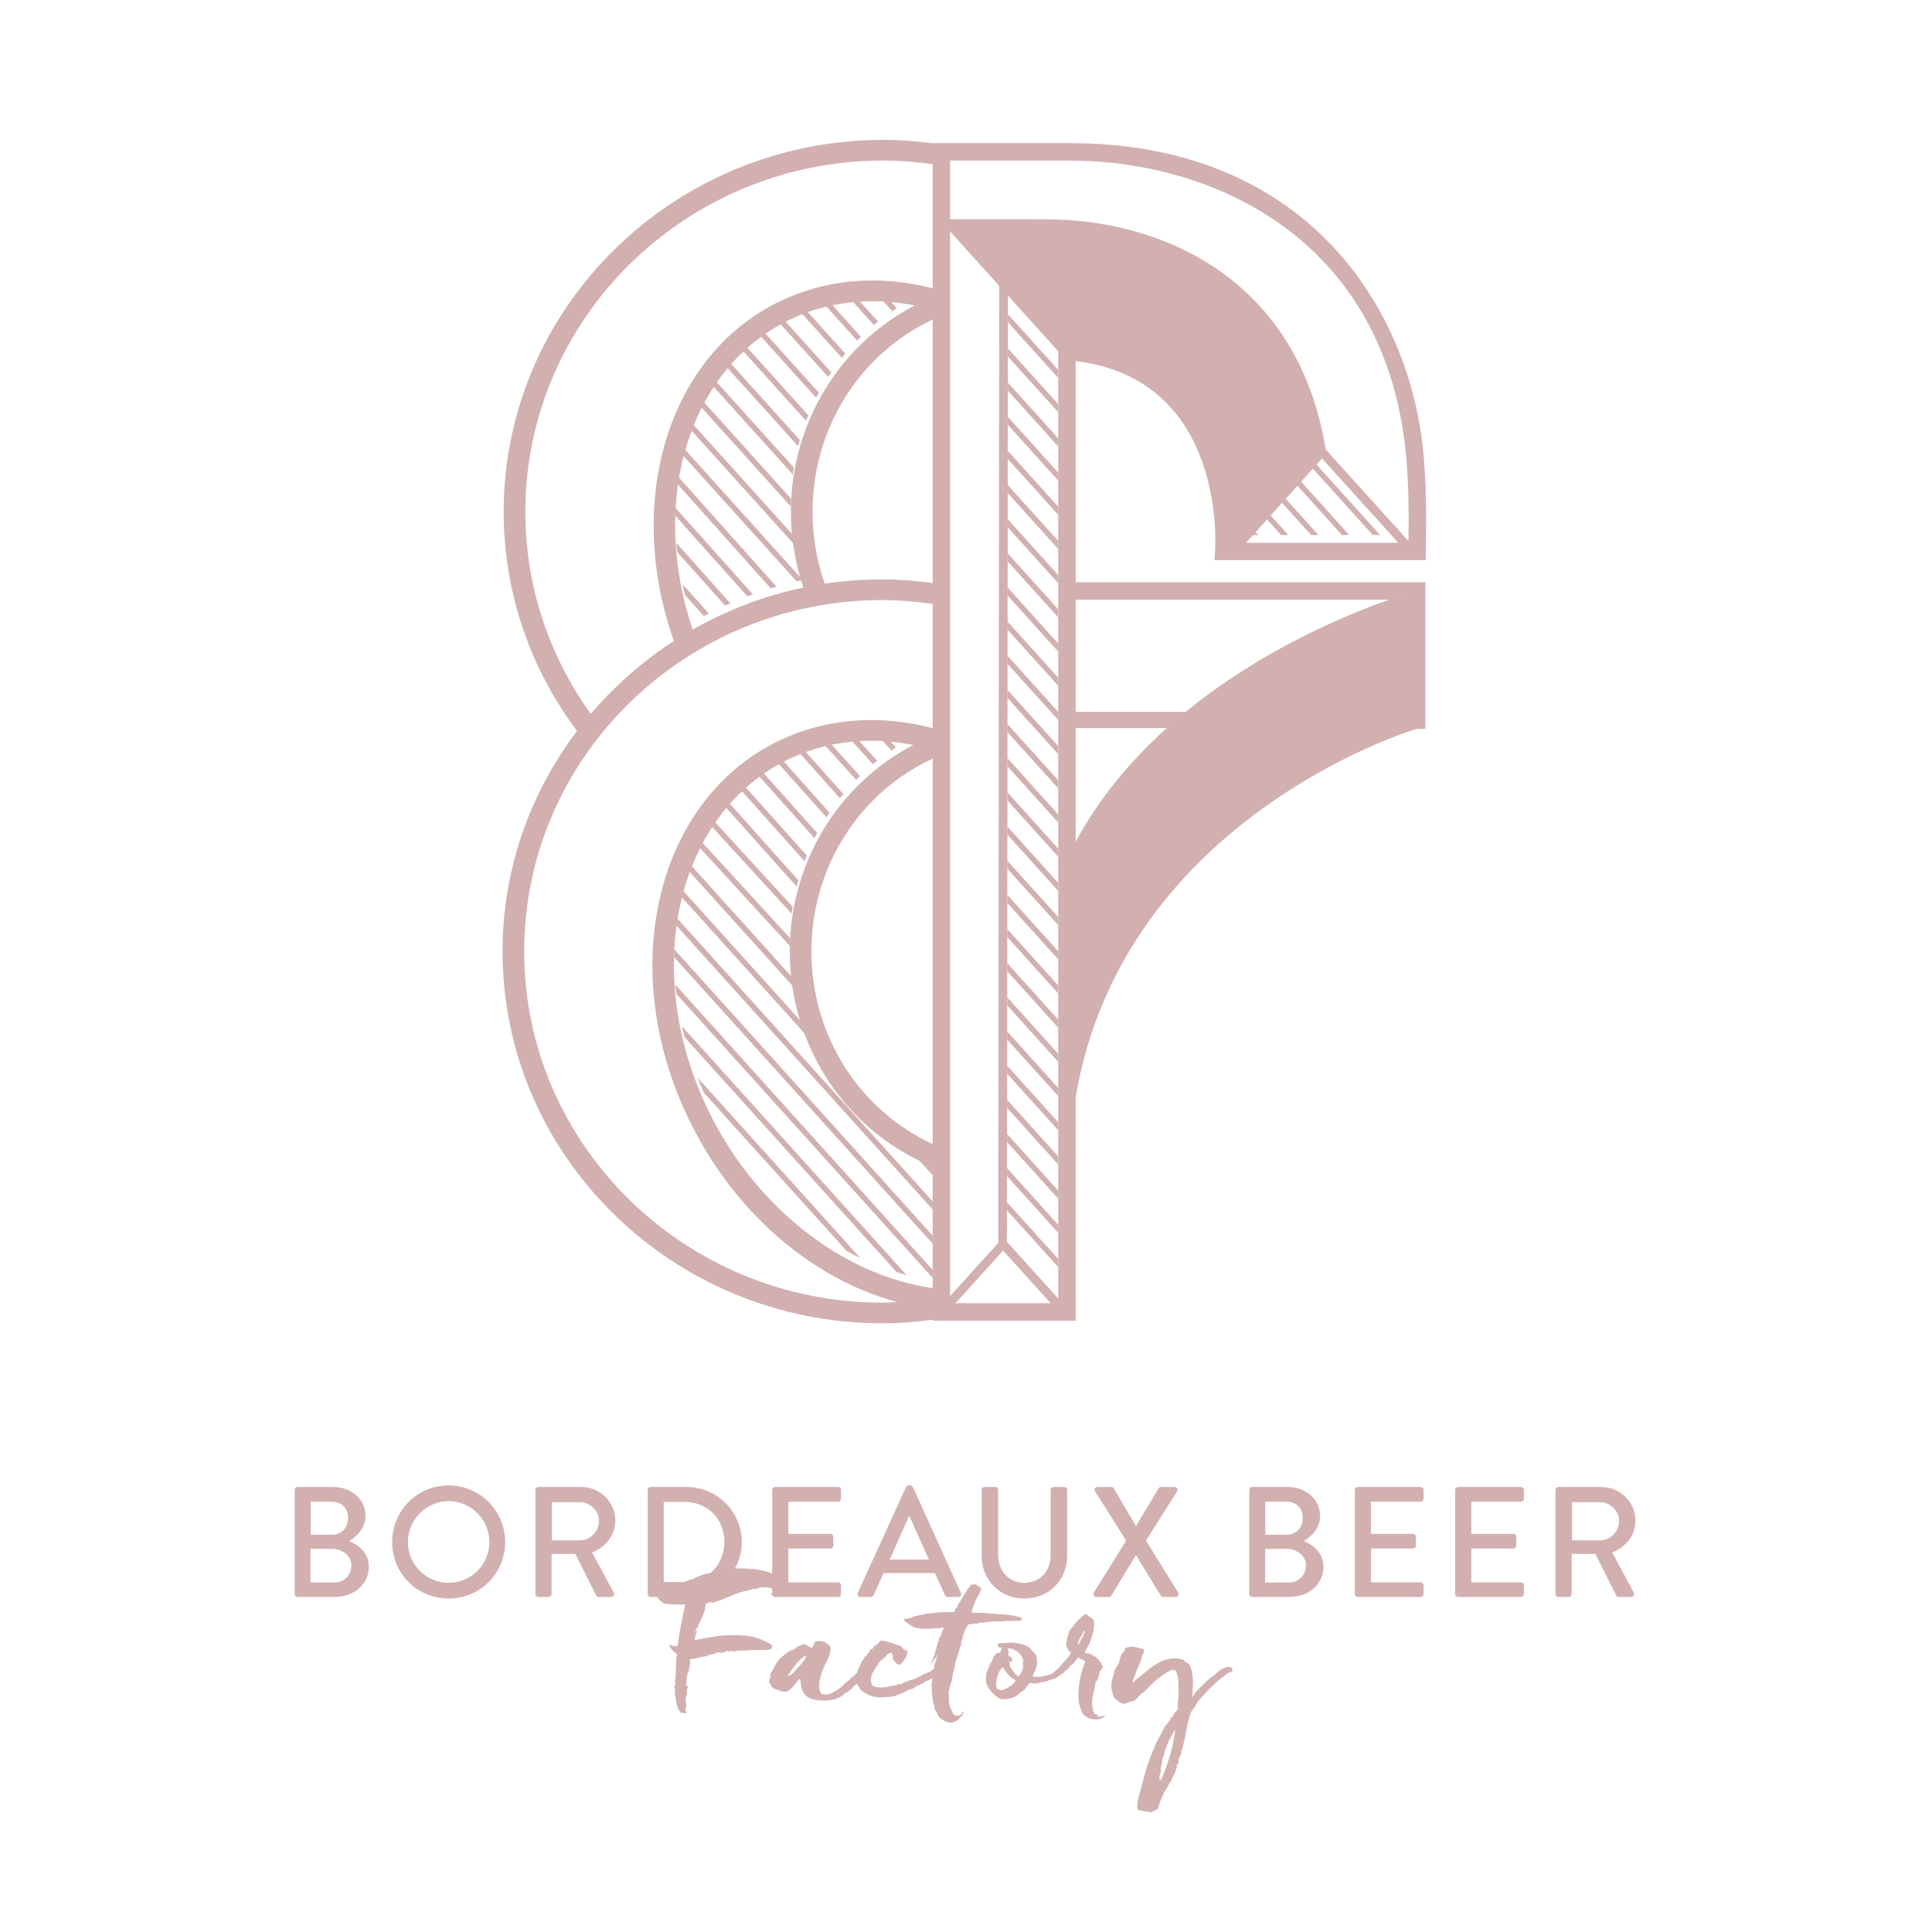 <?xml version="1.0" encoding="utf-8"?>
<!-- Generator: Adobe Illustrator 16.0.0, SVG Export Plug-In . SVG Version: 6.00 Build 0)  -->
<!DOCTYPE svg PUBLIC "-//W3C//DTD SVG 1.1//EN" "http://www.w3.org/Graphics/SVG/1.1/DTD/svg11.dtd">
<svg version="1.1" id="Calque_1" xmlns="http://www.w3.org/2000/svg" xmlns:xlink="http://www.w3.org/1999/xlink" x="0px" y="0px"
	 width="250px" height="250px" viewBox="0 0 250 250" enable-background="new 0 0 250 250" xml:space="preserve">
<path fill="none" d="M118.348,38.525c-5.285-1.042-10.44-0.604-15.119,1.375c-13.818,5.852-19.39,23.39-13.595,40.566
	c4.396-2.491,9.197-4.37,14.309-5.435c-1.04-3.087-1.603-6.395-1.6-9.804C102.343,53.782,108.619,43.61,118.348,38.525z"/>
<path fill="none" d="M67.979,65.228c0,9.726,3.139,18.743,8.47,26.14c3.091-3.625,6.711-6.809,10.75-9.419
	c-6.588-18.667-0.427-38.01,14.892-44.495c5.755-2.437,12.126-2.798,18.593-1.153V20.245c-2.101-0.287-4.225-0.474-6.357-0.474
	C88.77,19.771,67.979,40.167,67.979,65.228z"/>
<path fill="none" d="M105.144,65.228c0,3.247,0.552,6.384,1.573,9.299c2.435-0.364,4.926-0.554,7.464-0.554
	c2.181,0,4.354,0.18,6.505,0.464V40.355C111.272,44.786,105.144,54.385,105.144,65.228z"/>
<path fill="none" d="M102.193,122.106c0-11.442,6.265-21.624,15.984-26.708c-5.277-1.034-10.424-0.589-15.099,1.38
	c-15.064,6.376-20.345,26.644-11.77,45.184c5.94,12.848,17.507,22.058,29.376,23.709v-15.696
	C109.547,145.415,102.193,134.501,102.193,122.106z"/>
<path fill="none" d="M104.998,122.106c0,10.896,6.193,20.541,15.688,24.937V97.167C111.191,101.567,104.998,111.205,104.998,122.106
	z"/>
<path fill="none" d="M67.83,122.106c0,25.062,20.795,45.455,46.351,45.455c0.634,0,1.264-0.053,1.895-0.08
	c-11.327-3.062-21.6-12.06-27.318-24.437c-9.205-19.887-3.281-41.742,13.19-48.713c5.796-2.453,12.221-2.801,18.738-1.112V77.14
	c-2.15-0.299-4.32-0.49-6.505-0.49C88.625,76.65,67.83,97.045,67.83,122.106z"/>
<path fill="none" d="M135.322,28.427l-11.443-0.009l13.323,14.764l1.404,0.207c19.516,1.76,20.887,20.809,20.906,25.842h0.212
	l10.773-11.949C167.028,36.025,150.083,28.427,135.322,28.427z"/>
<path fill="none" d="M138.44,19.779h-15.497v7.589l12.378,0.009c15.207,0,32.668,7.84,36.221,29.788l10.718,11.845
	c0.047-4.208,0.022-8.092-0.422-12.083C178.757,29.508,156.533,19.779,138.44,19.779z"/>
<polygon fill="none" points="161.244,69.231 180.937,69.231 171.073,58.33 "/>
<polygon fill="none" points="129.3,35.99 122.944,28.947 122.944,166.718 129.172,159.834 "/>
<polygon fill="none" points="130.301,159.697 136.933,167.024 136.933,44.45 130.426,37.24 "/>
<polygon fill="none" points="123.645,167.63 135.958,167.63 129.798,160.826 "/>
<path fill="#D2B0B0" d="M105.959,50.813l-7.443-8.244c-0.19,0.139-0.36,0.292-0.543,0.437l7.635,8.465
	C105.721,51.25,105.839,51.032,105.959,50.813z"/>
<path fill="#D2B0B0" d="M87.547,70.736c0.006,0.064,0.009,0.126,0.017,0.188c0.016,0.17,0.05,0.342,0.07,0.511l6.192,6.93
	c0.221-0.101,0.453-0.191,0.678-0.291l-6.984-7.816C87.533,70.42,87.53,70.575,87.547,70.736z"/>
<path fill="#D2B0B0" d="M103.483,56.921L94.198,46.63c-0.154,0.181-0.291,0.375-0.437,0.561l9.521,10.552
	C103.348,57.47,103.406,57.191,103.483,56.921z"/>
<path fill="#D2B0B0" d="M104.591,53.73l-8.36-9.265c-0.169,0.159-0.323,0.337-0.485,0.503l8.557,9.485
	C104.398,54.21,104.493,53.97,104.591,53.73z"/>
<path fill="#D2B0B0" d="M102.719,60.499L92.4,49.062c-0.134,0.204-0.26,0.411-0.386,0.618l10.577,11.722
	C102.63,61.1,102.673,60.8,102.719,60.499z"/>
<path fill="#D2B0B0" d="M111.402,43.576l-4.425-4.903c-0.254,0.06-0.503,0.135-0.754,0.205l4.688,5.195
	C111.073,43.907,111.236,43.74,111.402,43.576z"/>
<path fill="#D2B0B0" d="M113.622,41.616l-3.175-3.521c-0.285,0.026-0.564,0.07-0.846,0.105l3.475,3.854
	C113.257,41.906,113.441,41.762,113.622,41.616z"/>
<path fill="#D2B0B0" d="M107.559,48.168l-6.495-7.197c-0.209,0.115-0.417,0.231-0.622,0.353l6.722,7.45
	C107.295,48.572,107.422,48.366,107.559,48.168z"/>
<path fill="#D2B0B0" d="M116.048,39.879l-1.675-1.859c-0.323-0.018-0.64-0.013-0.961-0.019l2.048,2.268
	C115.655,40.137,115.851,40.008,116.048,39.879z"/>
<path fill="#D2B0B0" d="M109.383,45.758l-5.505-6.102c-0.215,0.085-0.438,0.155-0.648,0.245c-0.018,0.007-0.036,0.018-0.053,0.024
	l5.754,6.373C109.077,46.112,109.23,45.936,109.383,45.758z"/>
<path fill="#D2B0B0" d="M97.417,76.91L87.414,65.723c-0.012,0.339-0.021,0.679-0.022,1.023l9.304,10.409
	C96.932,77.064,97.178,76.996,97.417,76.91z"/>
<path fill="#D2B0B0" d="M102.63,69.252L89.533,54.74c-0.093,0.245-0.194,0.485-0.279,0.734l13.548,15.01
	C102.73,70.079,102.683,69.665,102.63,69.252z"/>
<path fill="#D2B0B0" d="M88.625,76.979l2.451,2.741c0.211-0.112,0.426-0.224,0.638-0.333l-3.389-3.796
	C88.423,76.052,88.509,76.516,88.625,76.979z"/>
<path fill="#D2B0B0" d="M100.468,75.904L87.742,61.67c-0.043,0.309-0.061,0.628-0.096,0.941L99.727,76.13
	C99.974,76.055,100.22,75.975,100.468,75.904z"/>
<path fill="#D2B0B0" d="M103.867,75.052l-15.373-17.04c-0.068,0.269-0.154,0.532-0.22,0.803l14.827,16.429
	C103.357,75.186,103.609,75.106,103.867,75.052z"/>
<path fill="#D2B0B0" d="M102.343,65.228c0-0.233,0.019-0.459,0.024-0.691L90.842,51.761c-0.114,0.225-0.226,0.448-0.335,0.677
	l11.852,13.132C102.356,65.455,102.343,65.341,102.343,65.228z"/>
<path fill="#D2B0B0" d="M102.193,122.106c0-0.243,0.018-0.481,0.024-0.722l-11.6-12.651c-0.113,0.225-0.217,0.454-0.325,0.681
	l11.911,12.992C102.202,122.305,102.193,122.209,102.193,122.106z"/>
<path fill="#D2B0B0" d="M119.05,149.234c-0.608-0.295-1.208-0.613-1.794-0.948l3.429,3.799v-1.042L119.05,149.234z"/>
<path fill="#D2B0B0" d="M91.076,141.396l18.495,20.495c0.573,0.314,1.154,0.605,1.739,0.881l-21.033-23.306
	C90.53,140.11,90.788,140.754,91.076,141.396z"/>
<path fill="#D2B0B0" d="M87.501,128.586l33.184,36.776v-1.041l-33.307-36.918C87.414,127.798,87.456,128.191,87.501,128.586z"/>
<path fill="#D2B0B0" d="M88.554,134.178l27.484,30.453c0.414,0.126,0.831,0.233,1.245,0.34l-29.056-32.198
	C88.333,133.239,88.435,133.709,88.554,134.178z"/>
<path fill="#D2B0B0" d="M113.503,98.454l-3.146-3.487c-0.285,0.028-0.562,0.074-0.844,0.108l3.444,3.815
	C113.134,98.742,113.321,98.599,113.503,98.454z"/>
<path fill="#D2B0B0" d="M115.93,96.718l-1.637-1.814c-0.322-0.018-0.641-0.016-0.961-0.021l2.012,2.229
	C115.537,96.979,115.731,96.847,115.93,96.718z"/>
<path fill="#D2B0B0" d="M111.278,100.414l-4.396-4.872c-0.255,0.062-0.509,0.134-0.76,0.202l4.66,5.168
	C110.945,100.745,111.108,100.577,111.278,100.414z"/>
<path fill="#D2B0B0" d="M102.573,117.343l-10.386-11.329c-0.132,0.203-0.266,0.404-0.393,0.609l10.651,11.614
	C102.481,117.938,102.529,117.641,102.573,117.343z"/>
<path fill="#D2B0B0" d="M105.743,107.796l-7.414-8.294c-0.189,0.137-0.389,0.267-0.573,0.409l7.642,8.551
	C105.511,108.237,105.627,108.017,105.743,107.796z"/>
<path fill="#D2B0B0" d="M104.396,110.711l-8.336-9.326c-0.171,0.161-0.347,0.312-0.514,0.476l8.563,9.582
	C104.2,111.197,104.297,110.953,104.396,110.711z"/>
<path fill="#D2B0B0" d="M87.224,123.85l33.461,37.085v-1.041L87.25,122.835C87.242,123.173,87.227,123.509,87.224,123.85z"/>
<path fill="#D2B0B0" d="M102.508,126.472l-13.236-14.667c-0.092,0.25-0.158,0.52-0.245,0.776l13.708,15.189
	C102.656,127.338,102.57,126.911,102.508,126.472z"/>
<path fill="#D2B0B0" d="M103.302,113.913l-9.272-10.377c-0.151,0.181-0.312,0.353-0.46,0.538l9.533,10.665
	C103.168,114.464,103.223,114.185,103.302,113.913z"/>
<path fill="#D2B0B0" d="M87.467,119.701l33.218,36.808v-1.044l-33.111-36.69C87.533,119.081,87.501,119.392,87.467,119.701z"/>
<path fill="#D2B0B0" d="M104.054,132.61l-15.787-17.498c-0.071,0.277-0.114,0.563-0.18,0.844l16.735,18.549
	C104.547,133.884,104.289,133.252,104.054,132.61z"/>
<path fill="#D2B0B0" d="M109.129,102.74l-5.506-6.164c-0.183,0.069-0.362,0.127-0.543,0.202c-0.052,0.022-0.096,0.053-0.146,0.075
	l5.75,6.433C108.829,103.102,108.98,102.921,109.129,102.74z"/>
<path fill="#D2B0B0" d="M107.333,105.151l-6.484-7.255c-0.214,0.115-0.431,0.22-0.632,0.342l6.721,7.521
	C107.066,105.554,107.197,105.351,107.333,105.151z"/>
<polygon fill="#D2B0B0" points="136.933,128.562 136.933,127.52 130.341,120.21 130.341,121.254 "/>
<polygon fill="#D2B0B0" points="136.933,124.141 136.933,123.096 130.346,115.792 130.346,116.836 "/>
<polygon fill="#D2B0B0" points="136.933,115.287 136.933,114.242 130.355,106.954 130.353,107.995 "/>
<polygon fill="#D2B0B0" points="136.933,110.863 136.933,109.818 130.36,102.528 130.357,103.574 "/>
<polygon fill="#D2B0B0" points="136.933,106.435 136.933,105.393 130.363,98.112 130.362,99.153 "/>
<polygon fill="#D2B0B0" points="136.933,119.708 136.933,118.667 130.35,111.37 130.35,112.411 "/>
<polygon fill="#D2B0B0" points="136.933,132.987 136.933,131.942 130.335,124.633 130.335,125.674 "/>
<polygon fill="#D2B0B0" points="136.933,163.962 136.933,162.917 130.306,155.572 130.304,156.61 "/>
<polygon fill="#D2B0B0" points="136.933,150.686 136.933,149.64 130.317,142.312 130.317,143.354 "/>
<polygon fill="#D2B0B0" points="136.933,159.534 136.933,158.492 130.31,151.15 130.31,152.191 "/>
<polygon fill="#D2B0B0" points="136.933,137.409 136.933,136.365 130.332,129.046 130.332,130.091 "/>
<polygon fill="#D2B0B0" points="136.933,146.259 136.933,145.218 130.323,137.891 130.323,138.934 "/>
<polygon fill="#D2B0B0" points="136.933,141.837 136.933,140.793 130.326,133.468 130.326,134.513 "/>
<polygon fill="#D2B0B0" points="136.933,155.11 136.933,154.067 130.312,146.729 130.312,147.772 "/>
<polygon fill="#D2B0B0" points="136.933,62.192 136.933,61.15 130.409,53.918 130.409,54.96 "/>
<polygon fill="#D2B0B0" points="136.933,71.043 136.933,69.998 130.4,62.755 130.4,63.798 "/>
<polygon fill="#D2B0B0" points="136.933,66.616 136.933,65.573 130.405,58.336 130.405,59.379 "/>
<polygon fill="#D2B0B0" points="136.933,57.768 136.933,56.722 130.412,49.499 130.412,50.542 "/>
<polygon fill="#D2B0B0" points="136.933,48.915 136.933,47.872 130.421,40.656 130.421,41.698 "/>
<polygon fill="#D2B0B0" points="136.933,53.345 136.933,52.298 130.417,45.08 130.417,46.124 "/>
<polygon fill="#D2B0B0" points="136.933,79.891 136.933,78.846 130.392,71.597 130.39,72.642 "/>
<polygon fill="#D2B0B0" points="136.933,93.166 136.933,92.124 130.378,84.856 130.375,85.899 "/>
<polygon fill="#D2B0B0" points="136.933,75.468 136.933,74.423 130.396,67.178 130.396,68.224 "/>
<polygon fill="#D2B0B0" points="136.933,97.589 136.933,96.547 130.372,89.274 130.371,90.318 "/>
<polygon fill="#D2B0B0" points="136.933,88.741 136.933,87.696 130.381,80.438 130.381,81.48 "/>
<polygon fill="#D2B0B0" points="136.933,102.015 136.933,100.97 130.368,93.696 130.366,94.739 "/>
<polygon fill="#D2B0B0" points="136.933,84.317 136.933,83.273 130.387,76.017 130.384,77.058 "/>
<path fill="#D2B0B0" d="M184.084,57.676c-2.029-18.062-15.2-39.154-45.644-39.154h-17.755v0.016
	c-2.101-0.271-4.225-0.443-6.357-0.443c-27.102,0-49.152,21.589-49.152,48.133c0,10.6,3.533,20.399,9.486,28.363
	c-6.041,7.981-9.632,17.837-9.632,28.516c0,26.537,22.05,48.129,49.149,48.129c2.181,0,4.354-0.175,6.505-0.455v0.111h18.506
	v-28.903c6.153-36.416,44.121-47.676,44.121-47.676h1.128V75.341h-45.249V46.723c19.35,2.354,18.104,23.641,18.042,24.557
	l-0.085,1.209h27.336l0.017-1.112C184.574,66.566,184.592,62.218,184.084,57.676z M120.686,166.671
	c-11.87-1.651-23.437-10.861-29.376-23.709c-8.575-18.54-3.294-38.807,11.77-45.184c4.674-1.969,9.822-2.414,15.099-1.38
	c-9.719,5.084-15.984,15.266-15.984,26.708c0,12.395,7.354,23.309,18.492,27.868V166.671z M120.686,148.043
	c-9.494-4.396-15.688-14.041-15.688-24.937c0-10.901,6.193-20.54,15.688-24.94V148.043z M120.686,94.22
	c-6.517-1.689-12.942-1.341-18.738,1.112c-16.471,6.971-22.395,28.827-13.19,48.713c5.719,12.377,15.992,21.374,27.318,24.437
	c-0.631,0.027-1.261,0.08-1.895,0.08c-25.555,0-46.351-20.393-46.351-45.455c0-25.062,20.795-45.457,46.351-45.457
	c2.186,0,4.355,0.19,6.505,0.49V94.22z M103.943,76.032c-5.112,1.065-9.914,2.944-14.309,5.435
	c-5.794-17.176-0.223-34.714,13.595-40.566c4.679-1.979,9.834-2.418,15.119-1.375c-9.729,5.084-16.005,15.256-16.005,26.702
	C102.34,69.637,102.903,72.944,103.943,76.032z M120.686,75.437c-2.152-0.284-4.324-0.464-6.505-0.464
	c-2.538,0-5.029,0.19-7.464,0.554c-1.021-2.915-1.573-6.052-1.573-9.299c0-10.843,6.128-20.442,15.542-24.873V75.437z
	 M120.686,37.301c-6.467-1.646-12.838-1.284-18.593,1.153C86.773,44.939,80.612,64.282,87.2,82.949
	c-4.039,2.61-7.66,5.794-10.75,9.419c-5.332-7.397-8.47-16.415-8.47-26.14c0-25.061,20.791-45.457,46.349-45.457
	c2.132,0,4.256,0.188,6.357,0.474V37.301z M122.944,29.947l6.356,7.042l-0.128,123.844l-6.228,6.884V29.947z M123.645,168.63
	l6.153-6.804l6.16,6.804H123.645z M136.933,168.024l-6.632-7.327l0.125-122.457l6.507,7.21V168.024z M179.77,77.603
	c2.209-0.771,3.543-1.132,3.543-1.132s-1.331,0.361-3.537,1.131c-5.49,1.921-16.463,6.429-26.352,14.515
	c-0.82,0.67-1.635,1.36-2.437,2.082c-4.523,4.067-8.674,8.946-11.796,14.722V94.211h11.778c0.812-0.728,1.633-1.422,2.458-2.1
	h-14.236V77.603H179.77z M161.244,70.231l9.829-10.901l9.863,10.901H161.244z M182.261,70.011l-10.718-11.845
	c-3.553-21.948-21.014-29.788-36.221-29.788l-12.378-0.009v-7.589h15.497c18.093,0,40.316,9.729,43.398,37.148
	C182.283,61.918,182.308,65.803,182.261,70.011z"/>
<polygon fill="#D2B0B0" points="169.438,60.142 177.639,69.231 178.58,69.231 169.91,59.619 "/>
<polygon fill="#D2B0B0" points="167.442,62.356 173.646,69.231 174.587,69.231 167.916,61.831 "/>
<polygon fill="#D2B0B0" points="161.55,68.889 161.858,69.231 162.8,69.231 162.023,68.369 "/>
<polygon fill="#D2B0B0" points="163.509,66.72 165.773,69.231 166.714,69.231 163.978,66.198 "/>
<polygon fill="#D2B0B0" points="165.449,64.567 169.655,69.231 170.598,69.231 165.919,64.045 "/>
<g>
	<path fill="#D2B0B0" d="M38.131,192.803c0-0.203,0.162-0.389,0.386-0.389h4.553c2.46,0,4.229,1.626,4.229,3.763
		c0,1.564-1.161,2.68-2.116,3.231c1.081,0.445,2.543,1.442,2.543,3.311c0,2.276-1.87,3.926-4.431,3.926h-4.778
		c-0.224,0-0.386-0.185-0.386-0.388V192.803z M43.271,204.774c1.242,0,2.196-0.956,2.196-2.217c0-1.24-1.175-2.136-2.499-2.136
		h-2.784v4.353H43.271z M42.948,198.593c1.301,0,2.092-0.953,2.092-2.176c0-1.237-0.791-2.094-2.092-2.094h-2.746v4.27H42.948z"/>
	<path fill="#D2B0B0" d="M58.045,192.212c4.066,0,7.321,3.271,7.321,7.336c0,4.066-3.255,7.3-7.321,7.3
		c-4.064,0-7.296-3.233-7.296-7.3C50.749,195.482,53.98,192.212,58.045,192.212z M58.045,204.814c2.909,0,5.289-2.359,5.289-5.267
		c0-2.885-2.38-5.303-5.289-5.303c-2.883,0-5.263,2.418-5.263,5.303C52.782,202.455,55.162,204.814,58.045,204.814z"/>
	<path fill="#D2B0B0" d="M69.281,192.803c0-0.203,0.164-0.389,0.389-0.389h5.526c2.439,0,4.431,1.932,4.431,4.354
		c0,1.869-1.24,3.413-3.008,4.122l2.785,5.164c0.143,0.264,0,0.591-0.347,0.591h-1.582c-0.164,0-0.288-0.102-0.327-0.185
		l-2.704-5.385h-3.069v5.182c0,0.203-0.184,0.388-0.389,0.388H69.67c-0.226,0-0.389-0.185-0.389-0.388V192.803z M75.032,199.324
		c1.322,0,2.481-1.116,2.481-2.519c0-1.323-1.159-2.42-2.481-2.42h-3.618v4.938H75.032z"/>
	<path fill="#D2B0B0" d="M83.811,192.803c0-0.203,0.163-0.389,0.365-0.389h4.675c3.922,0,7.135,3.193,7.135,7.096
		c0,3.941-3.212,7.135-7.135,7.135h-4.675c-0.202,0-0.365-0.185-0.365-0.388V192.803z M88.567,204.712
		c2.987,0,5.163-2.194,5.163-5.202c0-2.992-2.176-5.164-5.163-5.164h-2.683v10.366H88.567z"/>
	<path fill="#D2B0B0" d="M99.924,192.803c0-0.203,0.162-0.389,0.386-0.389h8.128c0.226,0,0.389,0.186,0.389,0.389v1.137
		c0,0.203-0.163,0.384-0.389,0.384h-6.422v4.149h5.427c0.205,0,0.387,0.181,0.387,0.384v1.139c0,0.224-0.183,0.387-0.387,0.387
		h-5.427v4.37h6.422c0.226,0,0.389,0.186,0.389,0.389v1.116c0,0.203-0.163,0.388-0.389,0.388h-8.128
		c-0.224,0-0.386-0.185-0.386-0.388V192.803z"/>
	<path fill="#D2B0B0" d="M110.997,206.116l6.24-13.679c0.062-0.125,0.245-0.226,0.346-0.226h0.204c0.102,0,0.285,0.101,0.347,0.226
		l6.2,13.679c0.122,0.264-0.042,0.528-0.347,0.528h-1.281c-0.242,0-0.386-0.124-0.467-0.305l-1.258-2.787h-6.648
		c-0.407,0.936-0.834,1.853-1.241,2.787c-0.059,0.141-0.224,0.305-0.466,0.305h-1.282
		C111.037,206.645,110.877,206.38,110.997,206.116z M120.205,201.807l-2.5-5.569h-0.103l-2.478,5.569H120.205z"/>
	<path fill="#D2B0B0" d="M127.03,192.803c0-0.203,0.185-0.389,0.386-0.389h1.362c0.225,0,0.388,0.186,0.388,0.389v8.391
		c0,2.033,1.301,3.621,3.374,3.621c2.094,0,3.415-1.565,3.415-3.576v-8.436c0-0.203,0.163-0.389,0.387-0.389h1.36
		c0.204,0,0.385,0.186,0.385,0.389v8.538c0,3.086-2.336,5.507-5.547,5.507c-3.193,0-5.51-2.421-5.51-5.507V192.803z"/>
	<path fill="#D2B0B0" d="M145.726,199.347l-4.025-6.363c-0.162-0.264,0-0.569,0.346-0.569h1.729c0.143,0,0.285,0.084,0.343,0.186
		l2.868,4.856h0.022l2.904-4.856c0.041-0.085,0.164-0.186,0.325-0.186h1.729c0.347,0,0.507,0.306,0.347,0.569l-4.025,6.363
		l4.167,6.728c0.161,0.285,0,0.57-0.346,0.57h-1.564c-0.163,0-0.307-0.102-0.347-0.185l-3.189-5.204h-0.043l-3.15,5.204
		c-0.062,0.083-0.183,0.185-0.346,0.185h-1.563c-0.367,0-0.528-0.305-0.367-0.57L145.726,199.347z"/>
	<path fill="#D2B0B0" d="M161.655,192.803c0-0.203,0.162-0.389,0.385-0.389h4.554c2.462,0,4.228,1.626,4.228,3.763
		c0,1.564-1.159,2.68-2.113,3.231c1.077,0.445,2.539,1.442,2.539,3.311c0,2.276-1.868,3.926-4.43,3.926h-4.777
		c-0.223,0-0.385-0.185-0.385-0.388V192.803z M166.8,204.774c1.239,0,2.191-0.956,2.191-2.217c0-1.24-1.18-2.136-2.5-2.136h-2.782
		v4.353H166.8z M166.471,198.593c1.301,0,2.097-0.953,2.097-2.176c0-1.237-0.796-2.094-2.097-2.094h-2.741v4.27H166.471z"/>
	<path fill="#D2B0B0" d="M175.31,192.803c0-0.203,0.162-0.389,0.385-0.389h8.133c0.223,0,0.385,0.186,0.385,0.389v1.137
		c0,0.203-0.162,0.384-0.385,0.384h-6.424v4.149h5.426c0.204,0,0.386,0.181,0.386,0.384v1.139c0,0.224-0.182,0.387-0.386,0.387
		h-5.426v4.37h6.424c0.223,0,0.385,0.186,0.385,0.389v1.116c0,0.203-0.162,0.388-0.385,0.388h-8.133
		c-0.223,0-0.385-0.185-0.385-0.388V192.803z"/>
	<path fill="#D2B0B0" d="M188.294,192.803c0-0.203,0.163-0.389,0.385-0.389h8.133c0.223,0,0.386,0.186,0.386,0.389v1.137
		c0,0.203-0.163,0.384-0.386,0.384h-6.424v4.149h5.425c0.205,0,0.388,0.181,0.388,0.384v1.139c0,0.224-0.183,0.387-0.388,0.387
		h-5.425v4.37h6.424c0.223,0,0.386,0.186,0.386,0.389v1.116c0,0.203-0.163,0.388-0.386,0.388h-8.133
		c-0.222,0-0.385-0.185-0.385-0.388V192.803z"/>
	<path fill="#D2B0B0" d="M201.278,192.803c0-0.203,0.163-0.389,0.386-0.389h5.531c2.437,0,4.432,1.932,4.432,4.354
		c0,1.869-1.242,3.413-3.012,4.122l2.786,5.164c0.144,0.264,0,0.591-0.348,0.591h-1.585c-0.16,0-0.285-0.102-0.325-0.185
		l-2.702-5.385h-3.068v5.182c0,0.203-0.183,0.388-0.386,0.388h-1.323c-0.223,0-0.386-0.185-0.386-0.388V192.803z M207.031,199.324
		c1.32,0,2.48-1.116,2.48-2.519c0-1.323-1.16-2.42-2.48-2.42h-3.618v4.938H207.031z"/>
</g>
<g>
	<path fill="#D2B0B0" d="M99.718,206.402c0.077-0.08,0.175-0.19,0.285-0.336c0.111-0.141,0.134-0.274,0.071-0.401
		c-0.018-0.062-0.099-0.114-0.249-0.154c-0.15-0.039-0.325-0.07-0.52-0.093c-0.196-0.021-0.396-0.031-0.593-0.021
		c-0.196,0.003-0.358,0.024-0.485,0.057c-0.046,0-0.097,0.018-0.154,0.057c-0.054,0.04-0.107,0.062-0.153,0.062
		c-0.062,0.03-0.134,0.036-0.214,0.01c-0.08-0.022-0.15-0.019-0.21,0.012c-0.128,0.032-0.25,0.071-0.367,0.12
		c-0.119,0.049-0.242,0.078-0.368,0.094c-0.063,0.034-0.126,0.05-0.19,0.061c-0.063,0.009-0.126,0.013-0.188,0.013
		c-0.457,0.124-0.908,0.273-1.347,0.445c-0.444,0.177-0.878,0.351-1.303,0.525c-0.113,0.045-0.221,0.097-0.333,0.148
		c-0.113,0.06-0.252,0.104-0.424,0.134c-0.049,0.031-0.113,0.057-0.19,0.071c-0.08,0.018-0.143,0.038-0.19,0.069
		c-0.08,0.019-0.15,0.04-0.212,0.071c-0.065,0.031-0.119,0.049-0.167,0.049c-0.062,0-0.105-0.009-0.131-0.023
		c-0.023-0.018-0.068-0.038-0.13-0.068c-0.079,0.03-0.197,0.068-0.353,0.113c-0.157,0.049-0.255,0.118-0.285,0.217
		c-0.046,0.03-0.066,0.078-0.056,0.141c0.006,0.061,0.01,0.12,0.01,0.163c-0.046,0.317-0.126,0.617-0.236,0.9
		c-0.11,0.285-0.229,0.556-0.358,0.808c-0.126,0.249-0.25,0.497-0.378,0.743c-0.125,0.243-0.235,0.494-0.333,0.747
		c0.08,0.029,0.133,0.009,0.154-0.071c0.025-0.081,0.053-0.15,0.084-0.211c-0.018,0.22-0.07,0.435-0.167,0.646
		c-0.092,0.213-0.132,0.454-0.117,0.725c0.82-0.177,1.736-0.336,2.747-0.487c1.009-0.148,2.058-0.192,3.147-0.132
		c0.631,0.031,1.212,0.111,1.751,0.239c0.172,0.047,0.385,0.109,0.626,0.189c0.245,0.079,0.476,0.173,0.699,0.282
		c0.156,0.08,0.368,0.186,0.629,0.322c0.26,0.132,0.396,0.238,0.414,0.315c0.031,0.05,0.034,0.071,0.009,0.071
		c-0.022,0-0.043,0.009-0.058,0.027c0,0.013-0.003,0.058-0.013,0.127c-0.007,0.071-0.018,0.134-0.034,0.177
		c-0.031,0.036-0.103,0.061-0.212,0.085c-0.111,0.026-0.221,0.035-0.331,0.035c-0.3,0.03-0.635,0.043-1.006,0.034
		c-0.372-0.004-0.7-0.004-0.982,0.014c-0.128,0.018-0.29,0.022-0.485,0.022c-0.199,0-0.367,0.018-0.509,0.049
		c-0.126-0.031-0.258-0.036-0.391-0.014c-0.135,0.025-0.266,0.031-0.39,0.014c-0.113,0-0.22,0.018-0.32,0.047
		c-0.101,0.031-0.186,0.062-0.25,0.093c-0.046-0.03-0.095-0.057-0.141-0.079c-0.046-0.026-0.104-0.04-0.165-0.04
		c-0.031-0.012-0.076-0.003-0.132,0.026c-0.054,0.031-0.122,0.05-0.199,0.05c-0.063,0-0.12-0.014-0.167-0.036
		c-0.047-0.026-0.086-0.04-0.119-0.04c-0.062,0.018-0.111,0.045-0.141,0.085c-0.031,0.04-0.08,0.069-0.141,0.084
		c-0.129,0.048-0.249,0.065-0.366,0.057c-0.12-0.003-0.224,0.022-0.322,0.083c-0.013-0.061,0-0.083,0.048-0.071
		c0.05,0.018,0.062-0.007,0.05-0.068c-0.129,0-0.258,0.021-0.395,0.068c-0.13,0.051-0.264,0.104-0.387,0.169
		c-0.096,0.031-0.167,0.045-0.215,0.045c-0.048,0-0.158,0.009-0.333,0.026c-0.044,0.013-0.086,0.039-0.119,0.07
		c-0.03,0.031-0.07,0.052-0.116,0.069c-0.22,0.08-0.49,0.134-0.806,0.168c-0.221,0.062-0.444,0.12-0.675,0.177
		c-0.229,0.053-0.484,0.089-0.766,0.106c-0.08,0.11-0.104,0.229-0.074,0.352c0.034,0.129,0.034,0.248,0,0.357
		c0,0.048-0.006,0.085-0.024,0.107c-0.015,0.021-0.03,0.061-0.046,0.105c-0.017,0.096-0.034,0.186-0.046,0.272
		c-0.018,0.089-0.024,0.186-0.024,0.296c-0.033,0.08-0.068,0.163-0.11,0.247c-0.039,0.088-0.074,0.194-0.104,0.321
		c-0.049,0.238-0.081,0.467-0.094,0.698c-0.018,0.229-0.04,0.476-0.073,0.744c0.015,0.031,0.033,0.04,0.046,0.028
		c0.018-0.02,0.034-0.036,0.061-0.062c0.024-0.024,0.047-0.04,0.071-0.051c0.022-0.003,0.036,0.006,0.036,0.042
		c0.03,0.109,0.026,0.219-0.014,0.329c-0.04,0.111-0.076,0.221-0.105,0.332c-0.015,0.062-0.015,0.122,0.012,0.176
		c0.024,0.058,0.036,0.114,0.036,0.176c-0.033,0.097-0.062,0.194-0.097,0.296c-0.031,0.106-0.061,0.21-0.093,0.321
		c0,0.19,0.019,0.379,0.059,0.568c0.039,0.19,0.052,0.362,0.034,0.521c-0.031,0.031-0.058,0.075-0.082,0.127
		c-0.023,0.059-0.036,0.103-0.036,0.134c-0.033,0.079-0.015,0.162,0.047,0.26c0.064,0.092,0.079,0.202,0.048,0.329
		c-0.048,0.016-0.116,0.016-0.202-0.012c-0.086-0.021-0.162-0.058-0.225-0.106c-0.046,0-0.074,0.023-0.081,0.058
		c-0.009,0.04-0.029,0.061-0.062,0.061c-0.267-0.206-0.457-0.498-0.567-0.875c-0.111-0.38-0.19-0.771-0.237-1.183
		c-0.03-0.222-0.06-0.42-0.08-0.592c-0.024-0.176-0.006-0.356,0.056-0.546c0-0.03-0.003-0.045-0.012-0.045
		c-0.006,0-0.018,0.006-0.036,0.009c-0.015,0.009-0.033,0.015-0.044,0.015c-0.018,0-0.018-0.023,0-0.071
		c0.029-0.049,0.026-0.074-0.014-0.084c-0.04-0.008-0.05-0.043-0.036-0.105c0-0.031,0.017-0.054,0.049-0.057
		c0.029-0.011,0.062-0.045,0.092-0.111c0-0.031-0.006-0.075-0.022-0.128c-0.016-0.058-0.016-0.114,0-0.176
		c-0.029-0.128-0.034-0.256-0.013-0.393c0.024-0.133,0.054-0.278,0.084-0.436c0-0.411,0.014-0.834,0.036-1.268
		c0.024-0.437,0.034-0.816,0.034-1.15c0.031-0.093,0.06-0.181,0.084-0.26c0.022-0.075,0.017-0.15-0.013-0.213
		c-0.015-0.06-0.05-0.104-0.105-0.126c-0.055-0.027-0.123-0.071-0.2-0.133c-0.146-0.129-0.276-0.266-0.404-0.415
		c-0.126-0.15-0.231-0.336-0.306-0.555c0.154,0.08,0.354,0.136,0.589,0.176s0.417,0.022,0.544-0.058
		c0.126-0.979,0.273-1.888,0.437-2.722c0.169-0.837,0.344-1.697,0.534-2.578c-0.362,0-0.781-0.007-1.255-0.014
		c-0.474-0.009-0.954-0.043-1.444-0.105c-0.077-0.018-0.196-0.092-0.352-0.226c-0.16-0.137-0.279-0.243-0.357-0.322
		c-0.046-0.074-0.093-0.149-0.141-0.224c-0.05-0.071-0.111-0.146-0.19-0.226c-0.062-0.074-0.122-0.146-0.176-0.199
		c-0.058-0.056-0.114-0.124-0.178-0.201c0.033-0.05,0.1-0.054,0.2-0.024c0.104,0.033,0.202,0.051,0.294,0.051
		c0.16-0.018,0.33-0.062,0.514-0.134c0.181-0.071,0.341-0.146,0.483-0.226c0.333-0.127,0.638-0.26,0.923-0.4
		c0.285-0.141,0.6-0.285,0.948-0.428c0.076-0.031,0.159-0.056,0.247-0.084c0.087-0.022,0.17-0.048,0.249-0.079
		c0.078-0.029,0.156-0.074,0.236-0.134c0.08-0.052,0.141-0.083,0.19-0.083c0.029-0.029,0.053-0.038,0.071-0.021
		c0.015,0.019,0.038,0.021,0.069,0.021c0.079-0.029,0.14-0.065,0.18-0.104c0.036-0.041,0.074-0.065,0.104-0.085
		c0.047-0.03,0.077-0.034,0.083-0.009c0.009,0.023,0.028,0.035,0.062,0.035c0.108-0.018,0.215-0.057,0.317-0.118
		s0.202-0.119,0.294-0.168c0.098-0.043,0.199-0.088,0.309-0.128s0.221-0.083,0.331-0.132c0.207-0.08,0.42-0.146,0.64-0.199
		c0.22-0.056,0.441-0.104,0.664-0.154c0.457-0.172,0.93-0.309,1.42-0.4c0.487-0.098,0.961-0.151,1.42-0.169
		c0.616,0,1.233,0.015,1.859,0.035c0.622,0.024,1.226,0.094,1.808,0.204c0.317,0.063,0.627,0.146,0.935,0.247
		c0.309,0.102,0.597,0.211,0.864,0.32c0.129,0.062,0.27,0.143,0.427,0.235c0.157,0.098,0.267,0.198,0.333,0.309
		c0.062,0.062,0.116,0.166,0.154,0.309s0.042,0.234,0.012,0.281c-0.018,0.05-0.044,0.099-0.083,0.143
		c-0.039,0.048-0.061,0.11-0.061,0.19c-0.013,0.047-0.007,0.105,0.025,0.166c0.031,0.062,0.044,0.119,0.044,0.163
		c-0.013,0.048-0.07,0.134-0.163,0.252c-0.098,0.119-0.167,0.185-0.214,0.198c-0.125,0.129-0.306,0.216-0.543,0.261
		c-0.08,0.049-0.165,0.092-0.249,0.132C99.881,206.428,99.795,206.434,99.718,206.402z M89.92,211.324
		c0.034,0.029,0.061,0.017,0.082-0.037c0.026-0.057,0.015-0.083-0.036-0.083C89.966,211.222,89.954,211.262,89.92,211.324z
		 M90.325,210.375c0.03,0,0.042,0.035,0.034,0.106s-0.043,0.083-0.105,0.034c0-0.043,0.012-0.076,0.045-0.079
		C90.331,210.428,90.337,210.405,90.325,210.375z"/>
	<path fill="#D2B0B0" d="M112.236,215.795c0,0.079-0.018,0.168-0.058,0.26c-0.04,0.098-0.09,0.199-0.153,0.309
		c-0.062,0.11-0.13,0.211-0.202,0.309c-0.071,0.092-0.122,0.163-0.154,0.211c-0.095,0.172-0.26,0.397-0.496,0.662
		c-0.237,0.27-0.467,0.486-0.688,0.64c-0.047,0.049-0.092,0.104-0.141,0.176c-0.049,0.074-0.093,0.125-0.141,0.155
		c-0.08,0.035-0.145,0.08-0.202,0.145c-0.056,0.062-0.116,0.11-0.176,0.143c-0.064,0.048-0.111,0.083-0.141,0.104
		c-0.034,0.023-0.08,0.066-0.144,0.129c-0.033,0.017-0.071,0.022-0.117,0.013c-0.047-0.009-0.087,0.004-0.119,0.036
		c-0.018,0.029-0.024,0.061-0.024,0.083c0,0.021-0.006,0.045-0.025,0.057c-0.458,0.366-0.908,0.591-1.349,0.675
		c-0.442,0.089-0.797,0.142-1.062,0.154c-0.57,0-1.054-0.04-1.456-0.118c-0.405-0.08-0.737-0.222-0.996-0.423
		c-0.261-0.208-0.457-0.485-0.592-0.843c-0.132-0.354-0.206-0.799-0.224-1.336c-0.08-0.08-0.145-0.08-0.202,0
		c-0.055,0.08-0.113,0.14-0.178,0.189c-0.062,0.093-0.15,0.211-0.261,0.353c-0.11,0.146-0.23,0.286-0.365,0.429
		c-0.134,0.141-0.276,0.272-0.426,0.392c-0.15,0.115-0.298,0.186-0.439,0.198c-0.203,0.03-0.436,0.005-0.696-0.083
		c-0.26-0.084-0.501-0.169-0.724-0.247c-0.22-0.111-0.374-0.239-0.46-0.38c-0.086-0.142-0.193-0.322-0.321-0.542
		c0.062-0.08,0.089-0.194,0.071-0.344c-0.015-0.148,0.031-0.235,0.143-0.247c0.033-0.098,0.025-0.16-0.024-0.189
		c-0.047-0.03-0.062-0.099-0.047-0.19c0.237-0.397,0.457-0.785,0.664-1.172c0.205-0.389,0.455-0.725,0.756-1.006
		c0.22-0.19,0.428-0.362,0.616-0.52c0.172-0.129,0.335-0.24,0.486-0.333c0.15-0.096,0.247-0.136,0.295-0.118
		c0.141-0.018,0.264-0.071,0.367-0.168c0.101-0.094,0.215-0.18,0.343-0.26c0.111-0.062,0.231-0.115,0.366-0.163
		c0.134-0.049,0.255-0.109,0.365-0.189c0.237,0.015,0.427,0.083,0.57,0.203c0.141,0.114,0.32,0.206,0.544,0.269
		c0.126-0.092,0.214-0.229,0.26-0.4c0.046-0.173,0.134-0.319,0.261-0.428c0.454-0.076,0.849-0.04,1.171,0.108
		c0.323,0.149,0.573,0.359,0.743,0.628c0.034,0.232,0.024,0.466-0.034,0.697c-0.052,0.229-0.127,0.457-0.224,0.687
		c-0.094,0.23-0.205,0.459-0.333,0.685c-0.125,0.229-0.234,0.463-0.33,0.7c-0.033,0.08-0.067,0.172-0.107,0.282
		c-0.039,0.109-0.074,0.211-0.105,0.309c-0.079,0.22-0.155,0.472-0.226,0.758c-0.073,0.283-0.107,0.583-0.107,0.901
		c0,0.172,0.023,0.353,0.07,0.543c0.047,0.187,0.119,0.347,0.213,0.47c0.205,0.079,0.392,0.12,0.557,0.12s0.322-0.023,0.473-0.071
		c0.148-0.049,0.298-0.115,0.448-0.201c0.148-0.086,0.313-0.178,0.485-0.271c0.144-0.098,0.254-0.167,0.334-0.216
		c0.077-0.045,0.145-0.093,0.199-0.142c0.055-0.049,0.111-0.094,0.167-0.141c0.052-0.049,0.128-0.11,0.224-0.19
		c0.033-0.029,0.053-0.071,0.071-0.118c0.013-0.049,0.042-0.083,0.071-0.119c0.031-0.015,0.062-0.029,0.092-0.044
		c0.033-0.019,0.065-0.031,0.098-0.05c0.125-0.109,0.286-0.25,0.484-0.426c0.196-0.173,0.402-0.353,0.614-0.544
		c0.216-0.188,0.418-0.37,0.617-0.547c0.196-0.172,0.356-0.312,0.484-0.423c0.111-0.098,0.212-0.154,0.309-0.176
		c0.093-0.025,0.172,0.004,0.234,0.078V215.795z M104.286,214.352c0.031,0,0.044-0.017,0.036-0.048
		c-0.009-0.029-0.05-0.048-0.127-0.048c-0.508,0.33-0.935,0.736-1.292,1.208c-0.354,0.473-0.696,0.962-1.028,1.47
		c0.362-0.129,0.675-0.34,0.935-0.642c0.261-0.3,0.499-0.568,0.723-0.807c0.141-0.171,0.287-0.348,0.438-0.528
		C104.117,214.775,104.223,214.574,104.286,214.352z"/>
	<path fill="#D2B0B0" d="M117.396,213.615c0.017,0.397-0.087,0.751-0.317,1.068s-0.432,0.567-0.604,0.757
		c-0.25-0.048-0.435-0.14-0.544-0.272c-0.113-0.133-0.23-0.265-0.354-0.393c-0.018-0.141-0.031-0.295-0.049-0.458
		c-0.016-0.168-0.079-0.313-0.188-0.44c-0.19,0-0.347,0.064-0.472,0.189c-0.129,0.128-0.239,0.255-0.333,0.379
		c-0.063,0.035-0.119,0.07-0.166,0.104c-0.047,0.042-0.12,0.103-0.212,0.182c-0.049,0.031-0.111,0.08-0.19,0.154
		c-0.079,0.071-0.141,0.146-0.19,0.226c-0.205,0.3-0.395,0.581-0.568,0.852c-0.125,0.202-0.243,0.422-0.353,0.66
		c-0.11,0.239-0.167,0.479-0.167,0.731c0,0.129,0.018,0.262,0.049,0.394c0.03,0.132,0.101,0.266,0.21,0.394
		c0.255,0.139,0.591,0.21,1.02,0.21c0.269,0,0.545-0.026,0.83-0.071c0.282-0.047,0.543-0.109,0.781-0.188
		c0.015,0.014,0.056,0.019,0.13,0.008c0.068-0.003,0.148-0.021,0.234-0.043c0.089-0.025,0.165-0.049,0.226-0.069
		c0.062-0.027,0.098-0.045,0.098-0.062c0.061,0.047,0.114,0.056,0.162,0.026c0.049-0.035,0.096-0.04,0.141-0.026
		c0.145-0.03,0.226-0.071,0.252-0.119c0.021-0.044,0.114-0.101,0.27-0.163c0.128,0.048,0.22,0.039,0.272-0.026
		c0.058-0.062,0.123-0.11,0.203-0.143c0.08-0.043,0.154-0.065,0.226-0.057s0.175-0.026,0.317-0.105c0.03,0,0.092-0.009,0.175-0.025
		c0.089-0.015,0.172-0.062,0.252-0.143c0.11-0.047,0.193-0.089,0.26-0.118c0.062-0.031,0.119-0.057,0.177-0.085
		c0.056-0.022,0.092-0.034,0.107-0.034c0.157-0.074,0.249-0.138,0.273-0.178c0.021-0.039,0.105-0.074,0.246-0.105
		c0.141-0.078,0.252-0.126,0.322-0.154c0.07-0.022,0.159-0.048,0.269-0.084c0.16-0.074,0.282-0.153,0.371-0.223
		c0.083-0.071,0.217-0.17,0.389-0.297c0.127-0.079,0.224-0.142,0.295-0.19c0.069-0.044,0.152-0.061,0.25-0.044
		c0.062,0.124,0.079,0.252,0.057,0.38c-0.021,0.124-0.122,0.3-0.295,0.519c-0.097,0.125-0.153,0.199-0.177,0.226
		c-0.025,0.024-0.07,0.077-0.13,0.151c-0.08,0.048-0.137,0.093-0.178,0.131c-0.039,0.042-0.097,0.085-0.175,0.129
		c-0.036,0.034-0.106,0.074-0.216,0.133c-0.11,0.056-0.193,0.106-0.261,0.154c0,0.012-0.061,0.026-0.188,0.035
		c-0.123,0.009-0.203,0.045-0.233,0.105c-0.033,0.031-0.094,0.088-0.181,0.168c-0.083,0.08-0.217,0.109-0.389,0.092
		c0.031,0.109-0.044,0.181-0.224,0.212c-0.183,0.034-0.306,0.079-0.367,0.147c-0.018,0.043-0.047,0.076-0.098,0.092
		c-0.03,0.016-0.062,0.021-0.092,0.021c-0.127,0.146-0.286,0.229-0.476,0.261c-0.186,0.036-0.343,0.099-0.472,0.188
		c-0.049,0-0.092,0.011-0.141,0.028c-0.08,0.079-0.154,0.131-0.226,0.162c-0.07,0.037-0.163,0.066-0.273,0.097
		c-0.11,0.062-0.211,0.112-0.309,0.142c-0.092,0.03-0.181,0.062-0.258,0.093c-0.269,0.146-0.603,0.229-1.006,0.264
		c-0.403,0.031-0.816,0.054-1.243,0.071c-0.552,0-1.055-0.106-1.514-0.309c-0.458-0.208-0.83-0.44-1.111-0.709
		c-0.08-0.19-0.186-0.371-0.319-0.548c-0.135-0.171-0.226-0.335-0.273-0.494c0.062-0.128,0.098-0.252,0.107-0.378
		c0.009-0.13,0.027-0.253,0.058-0.38c-0.013-0.094-0.001-0.204,0.034-0.331c0.042-0.128,0.076-0.26,0.108-0.4
		c0-0.065,0.025-0.134,0.071-0.204c0.046-0.069,0.084-0.146,0.119-0.224c0.034-0.033,0.06-0.094,0.082-0.19
		c0.024-0.093,0.054-0.167,0.083-0.213c0.032-0.079,0.071-0.157,0.119-0.237c0.047-0.081,0.102-0.158,0.166-0.238
		c0.077-0.074,0.126-0.149,0.141-0.21c0.016-0.062,0.055-0.134,0.12-0.214c0.03-0.017,0.059-0.025,0.08-0.034
		c0.025-0.011,0.053-0.025,0.084-0.062c0.061-0.075,0.114-0.16,0.154-0.247c0.04-0.088,0.122-0.168,0.247-0.246
		c0.049-0.177,0.08-0.271,0.096-0.287c0.062-0.044,0.129-0.08,0.199-0.093c0.074-0.019,0.134-0.059,0.178-0.121
		c0.018-0.029,0.03-0.069,0.037-0.118c0.007-0.048,0.028-0.083,0.058-0.119c0.08-0.078,0.16-0.121,0.239-0.141
		c0.077-0.014,0.15-0.054,0.212-0.119c0.061-0.03,0.114-0.084,0.154-0.154c0.04-0.069,0.074-0.118,0.105-0.155
		c0.031-0.029,0.076-0.043,0.131-0.043c0.055,0,0.068-0.048,0.034-0.142c0.065,0,0.163,0.01,0.299,0.036
		c0.131,0.021,0.273,0.048,0.422,0.08c0.151,0.034,0.293,0.068,0.429,0.108c0.132,0.04,0.24,0.075,0.316,0.106
		c0.08,0.014,0.178,0.049,0.288,0.105c0.11,0.054,0.227,0.098,0.353,0.128c0.08,0.035,0.157,0.06,0.237,0.071
		c0.08,0.018,0.159,0.04,0.237,0.074c0.033,0,0.067,0.026,0.107,0.08c0.039,0.058,0.057,0.101,0.057,0.132
		c0.033,0.031,0.062,0.049,0.084,0.049s0.049,0.005,0.084,0.021v0.071c0,0.05,0.021,0.071,0.07,0.071
		c0.079,0.099,0.159,0.142,0.248,0.142C117.259,213.546,117.335,213.572,117.396,213.615z"/>
	<path fill="#D2B0B0" d="M126.98,205.572c-0.062,0.22-0.159,0.445-0.285,0.674c-0.125,0.231-0.26,0.479-0.4,0.745
		c-0.096,0.234-0.194,0.491-0.296,0.76c-0.104,0.265-0.194,0.543-0.274,0.825c0.033,0.08,0.077,0.119,0.131,0.119
		c0.057,0,0.108-0.01,0.154-0.022c0.237,0.031,0.431,0.044,0.58,0.034c0.149-0.006,0.335-0.012,0.557-0.012
		c0.188,0.03,0.383,0.056,0.578,0.07c0.201,0.019,0.407,0.027,0.63,0.027c0.646,0.044,1.312,0.101,2,0.163
		c0.684,0.065,1.335,0.205,1.951,0.426c-0.078,0.031-0.114,0.058-0.106,0.085c0.007,0.021,0.021,0.064,0.037,0.127
		c-0.036,0.018-0.065,0.036-0.096,0.062c-0.032,0.021-0.064,0.018-0.095-0.012c-0.017,0.06-0.01,0.083,0.023,0.055
		c0.03-0.022,0.039-0.007,0.022,0.037c-0.237,0.017-0.478,0.017-0.721,0c-0.245-0.015-0.484-0.006-0.723,0.027
		c-0.128,0-0.243-0.007-0.354-0.016c-0.111-0.009-0.224,0.005-0.334,0.036c-0.17,0.018-0.357,0.026-0.557,0.035
		c-0.195,0.009-0.398-0.006-0.599-0.035c-0.271,0.029-0.525,0.056-0.771,0.083c-0.245,0.022-0.496,0.049-0.745,0.084
		c-0.065,0.014-0.144,0.014-0.238,0c-0.031,0.031-0.068,0.041-0.107,0.022c-0.04-0.018-0.074-0.022-0.105-0.022
		c-0.018,0-0.028,0.005-0.034,0.022c-0.01,0.019-0.021,0.021-0.038,0.021c-0.077,0.035-0.15,0.059-0.211,0.071
		c-0.065,0.018-0.128,0.026-0.189,0.026c-0.11-0.03-0.23-0.026-0.356,0.009c-0.125,0.04-0.229,0.071-0.309,0.083
		c-0.22-0.029-0.37-0.003-0.448,0.071c-0.032,0.048-0.098,0.16-0.202,0.335c-0.101,0.173-0.169,0.313-0.201,0.423
		c-0.03,0.079-0.054,0.142-0.068,0.19c-0.017,0.049-0.04,0.109-0.071,0.188c-0.048,0.129-0.08,0.243-0.095,0.354
		c-0.019,0.115-0.056,0.247-0.119,0.406c-0.033,0.092-0.064,0.163-0.095,0.212c-0.031,0.048-0.042,0.091-0.024,0.142
		c-0.033,0-0.042,0.029-0.022,0.096c0.015,0.062,0.03,0.11,0.046,0.142c-0.046,0.08-0.091,0.163-0.131,0.26
		c-0.04,0.093-0.065,0.203-0.083,0.33c-0.077,0.222-0.15,0.451-0.214,0.688c-0.062,0.234-0.133,0.473-0.213,0.71
		c0,0.044-0.021,0.111-0.07,0.189c-0.046,0.08-0.07,0.132-0.07,0.163c-0.015,0.128-0.033,0.253-0.049,0.38
		c-0.017,0.128-0.04,0.229-0.07,0.309c-0.047,0.128-0.067,0.238-0.06,0.343c0.009,0.103-0.026,0.186-0.106,0.248
		c-0.015,0.08-0.024,0.159-0.024,0.237c0,0.08-0.015,0.173-0.047,0.282c-0.033,0.08-0.048,0.188-0.048,0.323
		c0,0.131-0.031,0.259-0.095,0.388c-0.017,0.031-0.036,0.062-0.057,0.097c-0.025,0.032-0.036,0.053-0.036,0.071
		c0.015,0,0.021,0.004,0.021,0.021v0.071c-0.015,0.018-0.03,0.022-0.044,0.022c-0.017,0-0.025,0.009-0.025,0.026
		c-0.016-0.018-0.019,0.004-0.012,0.058c0.007,0.057,0.012,0.101,0.012,0.132s-0.009,0.031-0.023,0
		c-0.017-0.031-0.022-0.031-0.022,0c-0.049,0.11-0.074,0.242-0.084,0.402c-0.009,0.157-0.028,0.276-0.06,0.356l-0.046,0.044
		c0,0.065,0,0.133,0,0.202c0,0.071,0.015,0.146,0.046,0.226c-0.031,0.442-0.01,0.846,0.06,1.217
		c0.071,0.371,0.194,0.674,0.366,0.913c0.015,0.062,0.015,0.078,0,0.049c-0.015-0.036-0.022-0.019-0.022,0.044
		c0.095,0.11,0.179,0.22,0.26,0.331c0.077,0.108,0.205,0.15,0.376,0.119c0.128,0.031,0.247,0.022,0.356-0.036
		c0.11-0.053,0.205-0.126,0.285-0.224c0.033-0.031,0.05-0.074,0.059-0.128c0.01-0.06,0.051-0.106,0.131-0.155
		c0.062,0.078,0.068,0.155,0.012,0.226c-0.058,0.069-0.083,0.127-0.083,0.176c-0.031,0.03-0.05,0.062-0.06,0.099
		c-0.009,0.029-0.021,0.043-0.035,0.043c-0.033,0.066-0.111,0.127-0.237,0.188c-0.033,0.08-0.088,0.151-0.165,0.217
		c-0.079,0.062-0.173,0.142-0.283,0.234c-0.08,0.047-0.146,0.092-0.202,0.132c-0.057,0.04-0.154,0.075-0.297,0.105
		c-0.314,0.08-0.647,0.035-0.993-0.131c-0.349-0.165-0.624-0.357-0.83-0.579c-0.047-0.062-0.074-0.114-0.083-0.154
		c-0.006-0.038-0.05-0.124-0.131-0.246c0-0.08-0.026-0.163-0.08-0.252c-0.056-0.083-0.125-0.16-0.205-0.226
		c-0.015-0.061-0.034-0.128-0.057-0.199c-0.023-0.069-0.028-0.14-0.013-0.201c-0.031-0.081-0.061-0.168-0.082-0.273
		c-0.024-0.103-0.05-0.194-0.083-0.271c0-0.145-0.021-0.309-0.061-0.497c-0.037-0.189-0.065-0.37-0.08-0.547
		c-0.034-0.173-0.049-0.348-0.049-0.528c0-0.182,0-0.362,0-0.534c0-0.031-0.012-0.067-0.036-0.107
		c-0.024-0.038-0.027-0.074-0.012-0.104c0-0.031,0.007-0.062,0.025-0.084c0.015-0.021,0.015-0.053,0-0.084
		c0.094-0.123,0.117-0.211,0.071-0.26c-0.034-0.061-0.025-0.203,0.022-0.428c0.047-0.221,0.086-0.402,0.119-0.543
		c0-0.078,0.015-0.146,0.047-0.202c0.033-0.053,0.039-0.12,0.022-0.198c0.049-0.097,0.068-0.248,0.059-0.45
		c-0.006-0.207,0.013-0.349,0.061-0.429c0.015-0.047,0.039-0.108,0.07-0.188c0.031-0.08,0.049-0.132,0.049-0.163
		c0.061-0.221,0.11-0.393,0.141-0.512c0.031-0.114,0.079-0.248,0.141-0.388c-0.031,0.03-0.09,0.122-0.176,0.282
		c-0.086,0.157-0.154,0.26-0.201,0.309h-0.144c0.016,0.03,0.025,0.071,0.025,0.119c-0.08,0.124-0.16,0.255-0.249,0.389
		c-0.086,0.137-0.153,0.264-0.202,0.392c0-0.143,0.057-0.309,0.167-0.499c0-0.061,0.015-0.141,0.049-0.234
		c0.03-0.035,0.058-0.065,0.08-0.095c0.025-0.032,0.028-0.062,0.013-0.094c0.031-0.035,0.043-0.069,0.036-0.111
		c-0.009-0.034-0.004-0.069,0.012-0.104c0-0.031,0.015-0.045,0.047-0.045s0.047-0.017,0.047-0.049
		c0.03-0.017,0.034-0.034,0.009-0.06c-0.021-0.023-0.023-0.04-0.009-0.06c0.03-0.029,0.06-0.052,0.083-0.057
		c0.022-0.009,0.027-0.035,0.012-0.083c0.015-0.032,0.023-0.071,0.023-0.118c0-0.051,0.006-0.098,0.021-0.143
		c-0.015-0.029-0.01-0.062,0.013-0.083c0.025-0.023,0.037-0.058,0.037-0.107c0.03-0.047,0.044-0.101,0.044-0.166
		c0.015-0.031,0.039-0.06,0.06-0.084c0.025-0.022,0.036-0.05,0.036-0.079c0.016-0.051,0.021-0.089,0.015-0.12
		c-0.01-0.031-0.015-0.061-0.015-0.097c0-0.013,0.015-0.035,0.036-0.056c0.025-0.024,0.044-0.077,0.059-0.156
		c0.034-0.061,0.04-0.123,0.024-0.177c-0.015-0.057-0.007-0.097,0.025-0.131c0.031-0.032,0.062-0.067,0.093-0.106
		c0.033-0.04,0.047-0.083,0.047-0.128c0.015-0.08,0.021-0.136,0.015-0.167c-0.01-0.031,0-0.088,0.033-0.165
		c0.032-0.065,0.068-0.104,0.106-0.119c0.039-0.018,0.065-0.038,0.082-0.07c0.018-0.017,0.018-0.039,0-0.074
		c-0.017-0.03-0.017-0.062,0-0.093c0.049-0.049,0.072-0.061,0.072-0.049c0.03-0.043,0.042-0.092,0.036-0.141
		c-0.009-0.048-0.013-0.088-0.013-0.119s0.04-0.071,0.12-0.118c-0.033-0.033-0.042-0.062-0.025-0.092
		c0.015-0.033,0.032-0.05,0.049-0.05c0.03-0.123,0.065-0.221,0.104-0.283c0.042-0.062,0.068-0.137,0.086-0.211
		c-0.018,0-0.015-0.004,0.009-0.013c0.025-0.009-0.083,0.018-0.317,0.083c-0.252,0.013-0.497,0.028-0.736,0.035
		c-0.234,0.011-0.464,0.036-0.686,0.08c-0.314-0.013-0.62-0.019-0.92-0.009c-0.301,0.009-0.561-0.028-0.783-0.106
		c-0.062,0-0.128-0.008-0.19-0.025c-0.061-0.015-0.14-0.04-0.236-0.071c-0.141-0.08-0.271-0.146-0.39-0.199
		c-0.119-0.056-0.231-0.148-0.344-0.272c-0.095-0.062-0.191-0.128-0.297-0.19c-0.099-0.062-0.169-0.132-0.199-0.21
		c-0.031-0.036-0.05-0.076-0.059-0.119c-0.008-0.051-0.012-0.089-0.012-0.12c0.174,0.031,0.34,0.025,0.496-0.014
		c0.16-0.038,0.301-0.083,0.426-0.127c0.287-0.128,0.595-0.217,0.925-0.273c0.331-0.058,0.654-0.123,0.97-0.202
		c0.568-0.077,1.125-0.142,1.669-0.189c0.544-0.045,1.146-0.062,1.809-0.045c0.157-0.018,0.216-0.022,0.178-0.015
		c-0.042,0.011-0.036-0.003,0.012-0.034c0.047-0.02,0.076-0.049,0.083-0.092c0.007-0.049,0.027-0.106,0.059-0.168
		c0.015-0.08,0.043-0.134,0.083-0.169c0.037-0.029,0.081-0.061,0.131-0.092c0.015-0.03,0.021-0.061,0.021-0.097
		c0-0.031,0.009-0.061,0.024-0.094c0-0.018,0.021-0.035,0.061-0.056c0.04-0.027,0.065-0.054,0.083-0.084
		c-0.033-0.062-0.049-0.102-0.049-0.12l0.071-0.069c0.159-0.128,0.245-0.239,0.261-0.331c0.19-0.349,0.434-0.749,0.733-1.209
		c0.065-0.079,0.115-0.166,0.154-0.26c0.04-0.097,0.091-0.159,0.154-0.19c0.047-0.061,0.083-0.105,0.106-0.126
		c0.024-0.026,0.045-0.062,0.06-0.112c0.029-0.012,0.054-0.039,0.069-0.079c0.017-0.04,0.025-0.069,0.025-0.083
		c0-0.111,0.077-0.128,0.236-0.049c0.031,0,0.051-0.014,0.06-0.036c0.006-0.021,0.019-0.018,0.034,0.014
		c0.064,0,0.106-0.007,0.13-0.025c0.025-0.015,0.065-0.022,0.131-0.022c0.015,0,0.048,0.014,0.095,0.034
		c0.048,0.022,0.096,0.036,0.142,0.036c0.032,0.031,0.069,0.066,0.108,0.106c0.038,0.039,0.096,0.083,0.175,0.133h0.049v0.043
		c0.046,0.035,0.091,0.058,0.131,0.075C126.915,205.445,126.949,205.492,126.98,205.572z"/>
	<path fill="#D2B0B0" d="M137.513,215.534c0.032,0.429-0.048,0.807-0.239,1.138c-0.109,0.092-0.154,0.137-0.129,0.128
		c0.023-0.005-0.02,0.022-0.129,0.083c-0.082,0.032-0.154,0.08-0.226,0.143c-0.071,0.065-0.16,0.118-0.271,0.168
		c-0.223,0.078-0.409,0.132-0.567,0.161c-0.157,0.036-0.332,0.107-0.523,0.217c-0.14,0.045-0.294,0.074-0.46,0.08
		c-0.166,0.009-0.334,0.043-0.508,0.11c-0.237,0.062-0.435,0.089-0.59,0.08c-0.159-0.006-0.351-0.036-0.568-0.08
		c-0.017,0-0.062,0.044-0.133,0.127c-0.069,0.089-0.129,0.146-0.178,0.177c-0.048,0.066-0.091,0.123-0.129,0.181
		c-0.042,0.053-0.058,0.088-0.058,0.105c-0.065,0.08-0.1,0.116-0.108,0.105c-0.008-0.007-0.021,0.005-0.036,0.037
		c-0.046,0.11-0.138,0.206-0.272,0.28c-0.133,0.08-0.256,0.159-0.367,0.239c-0.029,0.029-0.055,0.057-0.071,0.083
		c-0.015,0.023-0.04,0.045-0.069,0.058c-0.015,0.031-0.04,0.053-0.071,0.062c-0.032,0.008-0.062,0.025-0.095,0.058
		c-0.062,0.048-0.104,0.087-0.129,0.119c-0.024,0.029-0.05,0.057-0.07,0.069c-0.025,0.019-0.06,0.031-0.108,0.05
		c-0.047,0.012-0.117,0.047-0.212,0.092c-0.08,0.049-0.19,0.092-0.334,0.132c-0.14,0.04-0.295,0.071-0.46,0.094
		c-0.166,0.025-0.332,0.038-0.497,0.047c-0.165,0.01-0.304-0.003-0.414-0.034c-0.108-0.03-0.221-0.084-0.331-0.155
		c-0.112-0.07-0.203-0.137-0.283-0.202c-0.331-0.282-0.641-0.62-0.926-1.015c-0.283-0.396-0.41-0.877-0.377-1.445
		c0.032-0.125,0.049-0.252,0.049-0.38c0-0.123,0.008-0.225,0.023-0.305c0.03-0.03,0.06-0.061,0.096-0.084
		c0.029-0.025,0.061-0.074,0.093-0.153c0.015-0.031,0.022-0.071,0.022-0.12c0-0.047,0.008-0.083,0.025-0.118
		c0.015-0.045,0.038-0.083,0.068-0.119c0.034-0.031,0.057-0.071,0.071-0.115c0.034-0.048,0.044-0.097,0.037-0.146
		c-0.009-0.045-0.003-0.083,0.012-0.114c0.031-0.079,0.074-0.146,0.131-0.203c0.055-0.057,0.099-0.097,0.13-0.133
		c0.03-0.074,0.049-0.144,0.059-0.211c0.007-0.062,0.027-0.118,0.061-0.163c0.062-0.158,0.111-0.266,0.141-0.321
		c0.03-0.054,0.11-0.146,0.236-0.273c0.08-0.077,0.138-0.134,0.18-0.163c0.038-0.033,0.118-0.033,0.247,0
		c0.079,0.014,0.134-0.005,0.167-0.062c0.029-0.054,0.046-0.109,0.046-0.175c0.029-0.143,0.074-0.234,0.13-0.274
		c0.054-0.036,0.084-0.067,0.084-0.079c-0.064-0.098-0.145-0.143-0.239-0.134s-0.181-0.012-0.26-0.056
		c-0.046-0.128-0.057-0.293-0.022-0.499c0.362,0.018,0.763,0,1.196-0.048c0.432-0.044,0.84-0.032,1.217,0.048
		c0.188,0.018,0.368,0.054,0.532,0.105c0.167,0.058,0.336,0.105,0.511,0.154c0.234,0.079,0.437,0.19,0.602,0.331
		c0.167,0.141,0.314,0.317,0.438,0.52c0.08,0.098,0.16,0.164,0.25,0.204c0.084,0.039,0.145,0.146,0.175,0.317
		c0.031,0.065,0.065,0.233,0.095,0.511c0.031,0.273,0.026,0.508-0.022,0.697c-0.029,0.173-0.066,0.322-0.106,0.437
		c-0.039,0.119-0.082,0.229-0.131,0.331c-0.044,0.105-0.1,0.212-0.152,0.322c-0.057,0.109-0.107,0.241-0.153,0.4
		c0.203,0.018,0.38,0.026,0.53,0.035c0.151,0.01,0.292,0.005,0.426-0.009c0.137-0.018,0.266-0.04,0.392-0.074
		c0.128-0.031,0.283-0.071,0.472-0.115c0.206-0.049,0.382-0.097,0.523-0.146c0.142-0.045,0.268-0.098,0.377-0.148
		c0.111-0.06,0.217-0.116,0.321-0.183c0.102-0.061,0.226-0.141,0.366-0.232c0.078-0.05,0.134-0.099,0.165-0.146
		c0.032-0.045,0.061-0.09,0.083-0.128c0.025-0.04,0.05-0.085,0.081-0.134C137.379,215.631,137.433,215.583,137.513,215.534z
		 M130.626,218.233c0.14-0.08,0.273-0.168,0.391-0.262c0.117-0.096,0.263-0.277,0.438-0.541c-0.38-0.19-0.704-0.432-0.972-0.723
		c-0.269-0.291-0.505-0.622-0.709-0.984c-0.018,0.019-0.03,0.022-0.036,0.022c-0.009,0-0.019,0.009-0.038,0.026
		c-0.123,0.11-0.245,0.265-0.354,0.459c-0.108,0.197-0.199,0.414-0.271,0.651c-0.068,0.239-0.119,0.478-0.153,0.725
		c-0.031,0.243-0.031,0.476,0,0.697c0.049,0.172,0.159,0.286,0.332,0.343c0.173,0.053,0.316,0.075,0.427,0.058
		c0.142-0.031,0.31-0.098,0.509-0.199C130.384,218.4,130.529,218.313,130.626,218.233z M132.236,214.375
		c-0.065-0.123-0.16-0.252-0.287-0.38c-0.062-0.062-0.124-0.118-0.189-0.163c-0.046-0.08-0.148-0.154-0.305-0.226
		c-0.158-0.071-0.293-0.146-0.403-0.224c-0.08-0.031-0.208-0.053-0.378-0.062c-0.174-0.005-0.284-0.008-0.333-0.008
		c0.126,0.122,0.18,0.282,0.165,0.472c-0.015,0.19-0.006,0.371,0.023,0.542c0.176,0.018,0.296,0.074,0.37,0.181
		c0.069,0.103,0.104,0.239,0.104,0.414c-0.016,0.062-0.07,0.083-0.164,0.071c-0.097-0.018-0.166,0-0.214,0.043
		c0.029,0.114,0.043,0.226,0.032,0.346c-0.007,0.119,0.006,0.233,0.037,0.343c0.016,0.031,0.045,0.059,0.085,0.071
		c0.039,0.017,0.063,0.057,0.08,0.119c0.032,0.049,0.061,0.094,0.085,0.132c0.023,0.04,0.043,0.074,0.059,0.106
		c0.127,0.173,0.25,0.325,0.367,0.457c0.118,0.137,0.28,0.244,0.483,0.324c0.145-0.239,0.286-0.5,0.426-0.781
		c0.145-0.287,0.159-0.609,0.049-0.97c0.11-0.08,0.131-0.204,0.059-0.371C132.319,214.648,132.266,214.503,132.236,214.375z"/>
	<path fill="#D2B0B0" d="M140.378,213.734c0.077,0.158,0.205,0.24,0.376,0.24c0.175,0,0.323,0.029,0.45,0.092
		c0.079,0.048,0.148,0.092,0.213,0.132c0.062,0.04,0.127,0.094,0.191,0.153c0.109,0,0.189,0.032,0.235,0.094l0.049,0.049
		c0,0.018,0.005,0.029,0.021,0.047c0.095,0.045,0.155,0.099,0.178,0.154c0.025,0.054,0.076,0.139,0.154,0.248
		c0.048,0.031,0.086,0.058,0.119,0.085c0.029,0.021,0.068,0.047,0.117,0.083c-0.031,0.172-0.009,0.286,0.06,0.34
		c0.07,0.058,0.146,0.109,0.226,0.154c-0.079,0.109-0.15,0.224-0.214,0.343c-0.064,0.118-0.136,0.217-0.211,0.297
		c-0.049,0.188-0.105,0.397-0.169,0.617c-0.062,0.22-0.134,0.418-0.211,0.591c0,0.012-0.021,0.038-0.06,0.07
		c-0.04,0.03-0.068,0.057-0.084,0.07c-0.062,0.141-0.107,0.301-0.13,0.472c-0.021,0.177-0.05,0.357-0.081,0.548
		c-0.08,0.312-0.159,0.664-0.239,1.054c-0.077,0.383-0.086,0.783-0.021,1.194c0.029,0.141,0.061,0.292,0.095,0.449
		c0.029,0.154,0.085,0.282,0.165,0.38l0.023,0.071c0.062,0.043,0.126,0.071,0.188,0.071c0.064,0,0.109,0.012,0.144,0.043
		c0.062,0.065,0.077,0.105,0.046,0.119c-0.031,0.018-0.017,0.066,0.049,0.141c0.172,0.018,0.336,0.005,0.484-0.035
		c0.149-0.039,0.312-0.065,0.486-0.079c-0.113,0.123-0.245,0.225-0.403,0.295c-0.157,0.071-0.3,0.119-0.426,0.154
		c-0.441,0.074-0.861,0.039-1.254-0.118c-0.396-0.159-0.682-0.371-0.854-0.642c-0.046-0.047-0.094-0.148-0.141-0.309
		c-0.048-0.157-0.087-0.269-0.119-0.329c-0.031-0.08-0.06-0.151-0.083-0.212c-0.025-0.067-0.043-0.139-0.061-0.216
		c-0.062-0.189-0.102-0.397-0.116-0.626c-0.017-0.229-0.023-0.46-0.023-0.697c0-0.38,0.023-0.771,0.071-1.172
		c0.047-0.402,0.114-0.796,0.2-1.17c0.089-0.38,0.183-0.735,0.285-1.066c0.101-0.331,0.207-0.617,0.317-0.851
		c-0.03-0.131-0.103-0.208-0.213-0.239c-0.111-0.03-0.212-0.084-0.307-0.163c-0.063,0-0.11-0.013-0.14-0.035
		c-0.035-0.026-0.065-0.052-0.097-0.085c-0.032-0.029-0.06-0.057-0.084-0.068c-0.024-0.019-0.059-0.01-0.104,0.021
		c-0.095,0.127-0.16,0.212-0.191,0.261c-0.032,0.048-0.062,0.092-0.093,0.131c-0.033,0.041-0.064,0.08-0.097,0.128
		c-0.03,0.05-0.095,0.129-0.19,0.237c-0.029,0.046-0.12,0.12-0.269,0.213c-0.151,0.097-0.234,0.157-0.251,0.19
		c-0.063,0.172-0.141,0.282-0.235,0.329c-0.095,0.049-0.205,0.137-0.332,0.262c-0.143,0.176-0.275,0.29-0.402,0.355
		c-0.125,0.062-0.274,0.154-0.448,0.282c-0.632,0.032-0.947-0.048-0.947-0.237c0.205-0.172,0.401-0.331,0.593-0.472
		c0.188-0.142,0.323-0.269,0.4-0.379c0.172-0.203,0.288-0.335,0.343-0.389c0.057-0.058,0.146-0.155,0.274-0.295
		c0.092-0.098,0.166-0.172,0.225-0.226c0.053-0.057,0.167-0.185,0.342-0.392c0.11-0.159,0.18-0.265,0.214-0.318
		c0.031-0.056,0.085-0.154,0.165-0.299c-0.032-0.045-0.074-0.093-0.131-0.143c-0.053-0.043-0.115-0.093-0.178-0.14
		c-0.046-0.062-0.076-0.098-0.082-0.107c-0.009-0.009-0.013-0.018-0.013-0.021c0-0.009,0-0.026,0-0.051s-0.016-0.083-0.046-0.175
		c0-0.018-0.025-0.049-0.071-0.098c-0.05-0.048-0.071-0.079-0.071-0.092c-0.017-0.11-0.017-0.243,0-0.392
		c0.016-0.151,0.037-0.3,0.058-0.451c0.026-0.15,0.057-0.291,0.095-0.423c0.04-0.139,0.076-0.242,0.108-0.322
		c0.048-0.19,0.132-0.41,0.26-0.662c0.017-0.017,0.043-0.025,0.083-0.025c0.039,0,0.06-0.004,0.06-0.022
		c0.014-0.03,0.02-0.058,0.011-0.083c-0.007-0.021-0.011-0.044-0.011-0.059c0-0.017,0.022-0.021,0.069-0.021
		c0.017,0,0.039,0.005,0.071,0.021c0.017-0.03,0.017-0.06,0-0.083c-0.016-0.021-0.016-0.036,0-0.036
		c0.017-0.012,0.039-0.029,0.073-0.048c0.031-0.013,0.044-0.029,0.044-0.044c0.031-0.08,0.088-0.166,0.166-0.26
		c0.079-0.097,0.174-0.199,0.285-0.309c0.08-0.08,0.214-0.217,0.405-0.414c0.188-0.199,0.335-0.335,0.446-0.415
		c0.033-0.03,0.074-0.048,0.133-0.048c0.055,0,0.105-0.032,0.151-0.094c0.015,0,0.034-0.004,0.049-0.013
		c0.015-0.01,0.04,0.013,0.071,0.056c0.14,0.147,0.295,0.266,0.46,0.357c0.166,0.094,0.312,0.213,0.439,0.354
		c0,0.097,0.015,0.147,0.046,0.147c0.034,0.55,0,1.013-0.096,1.392c-0.095,0.38-0.212,0.767-0.353,1.16
		c-0.08,0.255-0.191,0.489-0.331,0.709C140.638,213.246,140.501,213.484,140.378,213.734z M140.188,211.11
		c-0.033,0.154-0.091,0.306-0.179,0.438c-0.087,0.133-0.175,0.269-0.261,0.402c-0.085,0.137-0.157,0.28-0.212,0.437
		c-0.057,0.157-0.059,0.335-0.013,0.52c0.125-0.296,0.26-0.57,0.404-0.816c0.14-0.242,0.26-0.485,0.354-0.718
		c0.029-0.048,0.061-0.11,0.095-0.182c0.03-0.071,0.03-0.137,0-0.198c-0.018,0.044-0.044,0.071-0.085,0.071
		C140.253,211.063,140.218,211.075,140.188,211.11z"/>
	<path fill="#D2B0B0" d="M147.973,213.404c0.078,0.222,0.072,0.401-0.014,0.534c-0.084,0.131-0.152,0.273-0.2,0.413
		c-0.017,0.062-0.023,0.124-0.023,0.178c0,0.057-0.008,0.097-0.024,0.132c-0.047,0.062-0.081,0.142-0.106,0.233
		c-0.022,0.098-0.051,0.181-0.08,0.261c-0.177,0.379-0.345,0.781-0.511,1.195c-0.164,0.418-0.329,0.85-0.485,1.292
		c0.11,0.062,0.196,0.048,0.262-0.049c0.061-0.092,0.132-0.172,0.211-0.239c0.489-0.392,1.01-0.819,1.562-1.272
		c0.553-0.461,1.151-0.838,1.8-1.139c0.267-0.129,0.615-0.229,1.052-0.309c0.434-0.079,0.84-0.069,1.22,0.026
		c0.079,0.014,0.16,0.031,0.249,0.045c0.085,0.017,0.161,0.04,0.225,0.069c0.046,0.019,0.081,0.054,0.105,0.11
		c0.023,0.054,0.05,0.098,0.084,0.128c0.11,0.05,0.23,0.115,0.367,0.204c0.135,0.083,0.231,0.166,0.295,0.246
		c0.029,0.079,0.069,0.198,0.117,0.356c0.048,0.154,0.097,0.291,0.143,0.402c0.015,0.061,0.029,0.132,0.034,0.211
		c0.009,0.078,0.022,0.16,0.037,0.238c0.047,0.22,0.072,0.494,0.072,0.83c0,0.343-0.015,0.714-0.037,1.097
		c-0.023,0.389-0.035,0.732-0.035,1.032c0.047-0.097,0.114-0.208,0.202-0.335c0.087-0.122,0.187-0.256,0.295-0.389
		c0.109-0.133,0.22-0.256,0.332-0.365c0.108-0.11,0.203-0.199,0.284-0.262c0.061-0.047,0.145-0.127,0.247-0.237
		c0.103-0.109,0.213-0.224,0.333-0.344c0.115-0.119,0.231-0.229,0.341-0.33c0.108-0.101,0.205-0.176,0.285-0.226
		c0.44-0.33,0.785-0.608,1.029-0.829c0.245-0.221,0.5-0.369,0.768-0.449c0.128-0.045,0.242-0.093,0.346-0.142
		c0.101-0.049,0.311-0.022,0.626,0.071c0.049,0.017,0.074,0.062,0.085,0.133c0.006,0.069,0.006,0.139,0,0.21
		c-0.011,0.071-0.03,0.134-0.061,0.177c-0.033,0.049-0.064,0.058-0.096,0.026c-0.143,0.062-0.238,0.103-0.295,0.114
		c-0.054,0.019-0.103,0.036-0.143,0.05c-0.038,0.018-0.086,0.049-0.141,0.096c-0.057,0.045-0.165,0.142-0.322,0.282
		c-0.029,0.032-0.123,0.101-0.283,0.214c-0.156,0.109-0.251,0.184-0.285,0.215c-0.029,0.031-0.072,0.07-0.129,0.119
		c-0.055,0.043-0.123,0.103-0.202,0.163c-0.123,0.097-0.211,0.172-0.26,0.237c-0.046,0.063-0.117,0.132-0.212,0.212
		c-0.188,0.142-0.368,0.306-0.531,0.485c-0.166,0.181-0.352,0.385-0.557,0.604c-0.018,0.018-0.072,0.074-0.165,0.176
		c-0.095,0.103-0.2,0.216-0.31,0.345c-0.11,0.128-0.214,0.242-0.308,0.352c-0.093,0.111-0.151,0.178-0.166,0.19
		c-0.017,0.035-0.052,0.093-0.105,0.181c-0.056,0.083-0.114,0.186-0.177,0.297c-0.064,0.109-0.129,0.217-0.189,0.315
		c-0.063,0.103-0.111,0.174-0.143,0.204c-0.128,0.08-0.211,0.198-0.246,0.353c-0.042,0.159-0.094,0.277-0.156,0.356
		c-0.032,0.125-0.068,0.273-0.105,0.437c-0.04,0.169-0.093,0.335-0.155,0.507c-0.095,0.429-0.188,0.908-0.283,1.448
		c-0.097,0.531-0.205,1.039-0.331,1.511c-0.033,0.129-0.071,0.266-0.119,0.416c-0.046,0.149-0.095,0.304-0.14,0.463
		c-0.019,0.031-0.019,0.074,0,0.127c0.014,0.057,0.014,0.11,0,0.154c-0.019,0.067-0.062,0.146-0.132,0.251
		c-0.072,0.103-0.129,0.219-0.178,0.34c-0.03,0.128-0.045,0.213-0.036,0.253c0.008,0.038,0.01,0.073,0.01,0.104
		s-0.002,0.07-0.01,0.119c-0.009,0.049-0.035,0.125-0.084,0.233c0,0.018-0.022,0.04-0.071,0.077c-0.045,0.029-0.07,0.052-0.07,0.069
		c-0.013,0.043-0.013,0.103,0,0.162c0.017,0.066,0.017,0.112,0,0.142c-0.062,0.128-0.112,0.265-0.154,0.414
		c-0.04,0.15-0.099,0.293-0.175,0.414c-0.063,0.13-0.129,0.266-0.191,0.416c-0.062,0.149-0.125,0.286-0.188,0.414
		c-0.029,0.078-0.052,0.129-0.06,0.141c-0.009,0.018-0.019,0.033-0.035,0.036c-0.017,0.009-0.028,0.018-0.036,0.026
		c-0.009,0.009-0.029,0.045-0.059,0.106c-0.048,0.079-0.079,0.122-0.094,0.14l-0.048,0.098c-0.126,0.265-0.272,0.52-0.439,0.754
		c-0.166,0.239-0.295,0.49-0.39,0.759c-0.125,0.269-0.236,0.543-0.331,0.815c-0.095,0.278-0.188,0.564-0.283,0.865
		c-0.128,0.06-0.271,0.131-0.425,0.202c-0.16,0.071-0.301,0.146-0.427,0.226c-0.316-0.08-0.639-0.143-0.971-0.181
		c-0.332-0.04-0.607-0.128-0.828-0.271c0-0.6,0.079-1.172,0.236-1.715c0.158-0.547,0.309-1.093,0.449-1.645
		c0.095-0.365,0.174-0.666,0.236-0.899c0.063-0.237,0.127-0.463,0.189-0.674c0.062-0.217,0.129-0.438,0.202-0.667
		c0.071-0.226,0.169-0.508,0.295-0.838c0.033-0.109,0.062-0.203,0.095-0.272c0.033-0.071,0.077-0.16,0.142-0.271l0.049-0.146
		c0.031-0.062,0.052-0.127,0.071-0.198c0.016-0.07,0.037-0.14,0.069-0.202c0-0.018,0.02-0.044,0.06-0.083
		c0.04-0.04,0.06-0.068,0.06-0.08c0.126-0.415,0.243-0.727,0.355-0.949c0.11-0.22,0.275-0.511,0.494-0.876
		c0-0.015,0.007-0.051,0.014-0.106c0.008-0.054,0.03-0.097,0.06-0.128c0.015-0.018,0.034-0.031,0.06-0.036
		c0.023-0.009,0.05-0.021,0.083-0.035c0.016-0.065,0.023-0.131,0.023-0.202s0.014-0.133,0.049-0.178
		c0-0.018,0.014-0.025,0.045-0.025c0.034,0,0.055-0.009,0.069-0.022c0.017-0.078,0.03-0.136,0.037-0.175
		c0.008-0.041,0.037-0.086,0.083-0.134c0.079-0.127,0.16-0.237,0.25-0.344c0.086-0.101,0.167-0.215,0.247-0.345
		c0.033-0.061,0.074-0.114,0.133-0.163c0.055-0.047,0.104-0.097,0.152-0.14c0.031-0.032,0.031-0.075,0-0.133
		c-0.034-0.054-0.034-0.09,0-0.105c0.031-0.031,0.073-0.049,0.129-0.049c0.054,0,0.099-0.03,0.129-0.093
		c0.065-0.062,0.104-0.127,0.119-0.189s0.049-0.137,0.095-0.211c0.079-0.098,0.16-0.194,0.25-0.297
		c0.086-0.105,0.17-0.22,0.246-0.343c-0.03-0.38-0.022-0.74,0.025-1.075c0.047-0.34,0.068-0.686,0.068-1.033
		c0-0.221-0.002-0.489-0.01-0.801c-0.009-0.318-0.029-0.627-0.059-0.927c-0.031-0.303-0.091-0.566-0.177-0.789
		c-0.089-0.231-0.203-0.371-0.345-0.415c-0.14-0.036-0.343,0.018-0.604,0.149c-0.262,0.137-0.478,0.266-0.65,0.392
		c-0.126,0.079-0.232,0.159-0.32,0.239c-0.086,0.078-0.194,0.157-0.319,0.234c-0.03,0.034-0.062,0.047-0.096,0.047
		c-0.03,0-0.062,0.019-0.094,0.05c-0.077,0.078-0.202,0.184-0.368,0.315c-0.162,0.137-0.288,0.257-0.363,0.367
		c-0.206,0.176-0.408,0.375-0.604,0.595c-0.198,0.221-0.4,0.415-0.605,0.591c-0.029,0.031-0.062,0.049-0.093,0.049
		c-0.03,0-0.064,0.013-0.096,0.044c-0.126,0.111-0.286,0.277-0.486,0.499c-0.196,0.221-0.374,0.388-0.529,0.497
		c-0.065,0.015-0.127,0.022-0.191,0.022s-0.124,0.01-0.188,0.022c-0.222,0.08-0.419,0.154-0.591,0.225
		c-0.174,0.074-0.396,0.054-0.663-0.058c-0.079-0.017-0.173-0.061-0.271-0.141c-0.104-0.079-0.21-0.163-0.321-0.251
		c-0.109-0.084-0.206-0.177-0.284-0.269c-0.079-0.098-0.125-0.178-0.14-0.239c-0.034-0.092-0.057-0.197-0.071-0.309
		c-0.017-0.111-0.049-0.203-0.095-0.283c-0.079-0.347-0.104-0.669-0.073-0.969c0.033-0.3,0.113-0.631,0.239-0.996
		c0.015-0.062,0.029-0.124,0.044-0.187c0.017-0.065,0.042-0.137,0.073-0.215c0.015-0.062,0.022-0.124,0.022-0.19
		c0-0.061,0.01-0.119,0.026-0.162c0.062-0.129,0.159-0.287,0.294-0.478c0.135-0.189,0.226-0.353,0.271-0.492
		c0.049-0.147,0.095-0.309,0.143-0.499c0.047-0.189,0.086-0.34,0.12-0.451c0.044-0.109,0.101-0.195,0.164-0.258
		c0.062-0.062,0.122-0.134,0.176-0.205c0.057-0.069,0.105-0.144,0.144-0.224c0.039-0.079,0.074-0.182,0.107-0.305
		c0.126-0.035,0.261-0.065,0.4-0.098c0.144-0.03,0.275-0.048,0.403-0.048c0.236,0,0.48,0.036,0.733,0.097
		C147.419,213.255,147.689,213.324,147.973,213.404z M151.286,225.166c-0.079,0.175-0.151,0.343-0.214,0.511
		c-0.063,0.163-0.126,0.317-0.188,0.458c-0.095,0.301-0.18,0.586-0.251,0.856c-0.068,0.264-0.158,0.512-0.27,0.731
		c0.046,0.158,0.037,0.322-0.024,0.498c-0.063,0.173-0.104,0.361-0.118,0.568c-0.029,0.076-0.036,0.154-0.014,0.234
		c0.027,0.081,0.028,0.177,0.014,0.287c-0.029,0.094-0.065,0.172-0.095,0.232c-0.031,0.067-0.062,0.159-0.096,0.288
		c0,0.08,0,0.172,0,0.282c0,0.109,0.064,0.189,0.19,0.237c0.424-0.946,0.795-1.939,1.111-2.979c0.316-1.046,0.561-2.18,0.733-3.41
		c0-0.048-0.022-0.071-0.071-0.071c-0.125,0.205-0.245,0.415-0.354,0.642C151.531,224.75,151.409,224.963,151.286,225.166z"/>
</g>
</svg>
